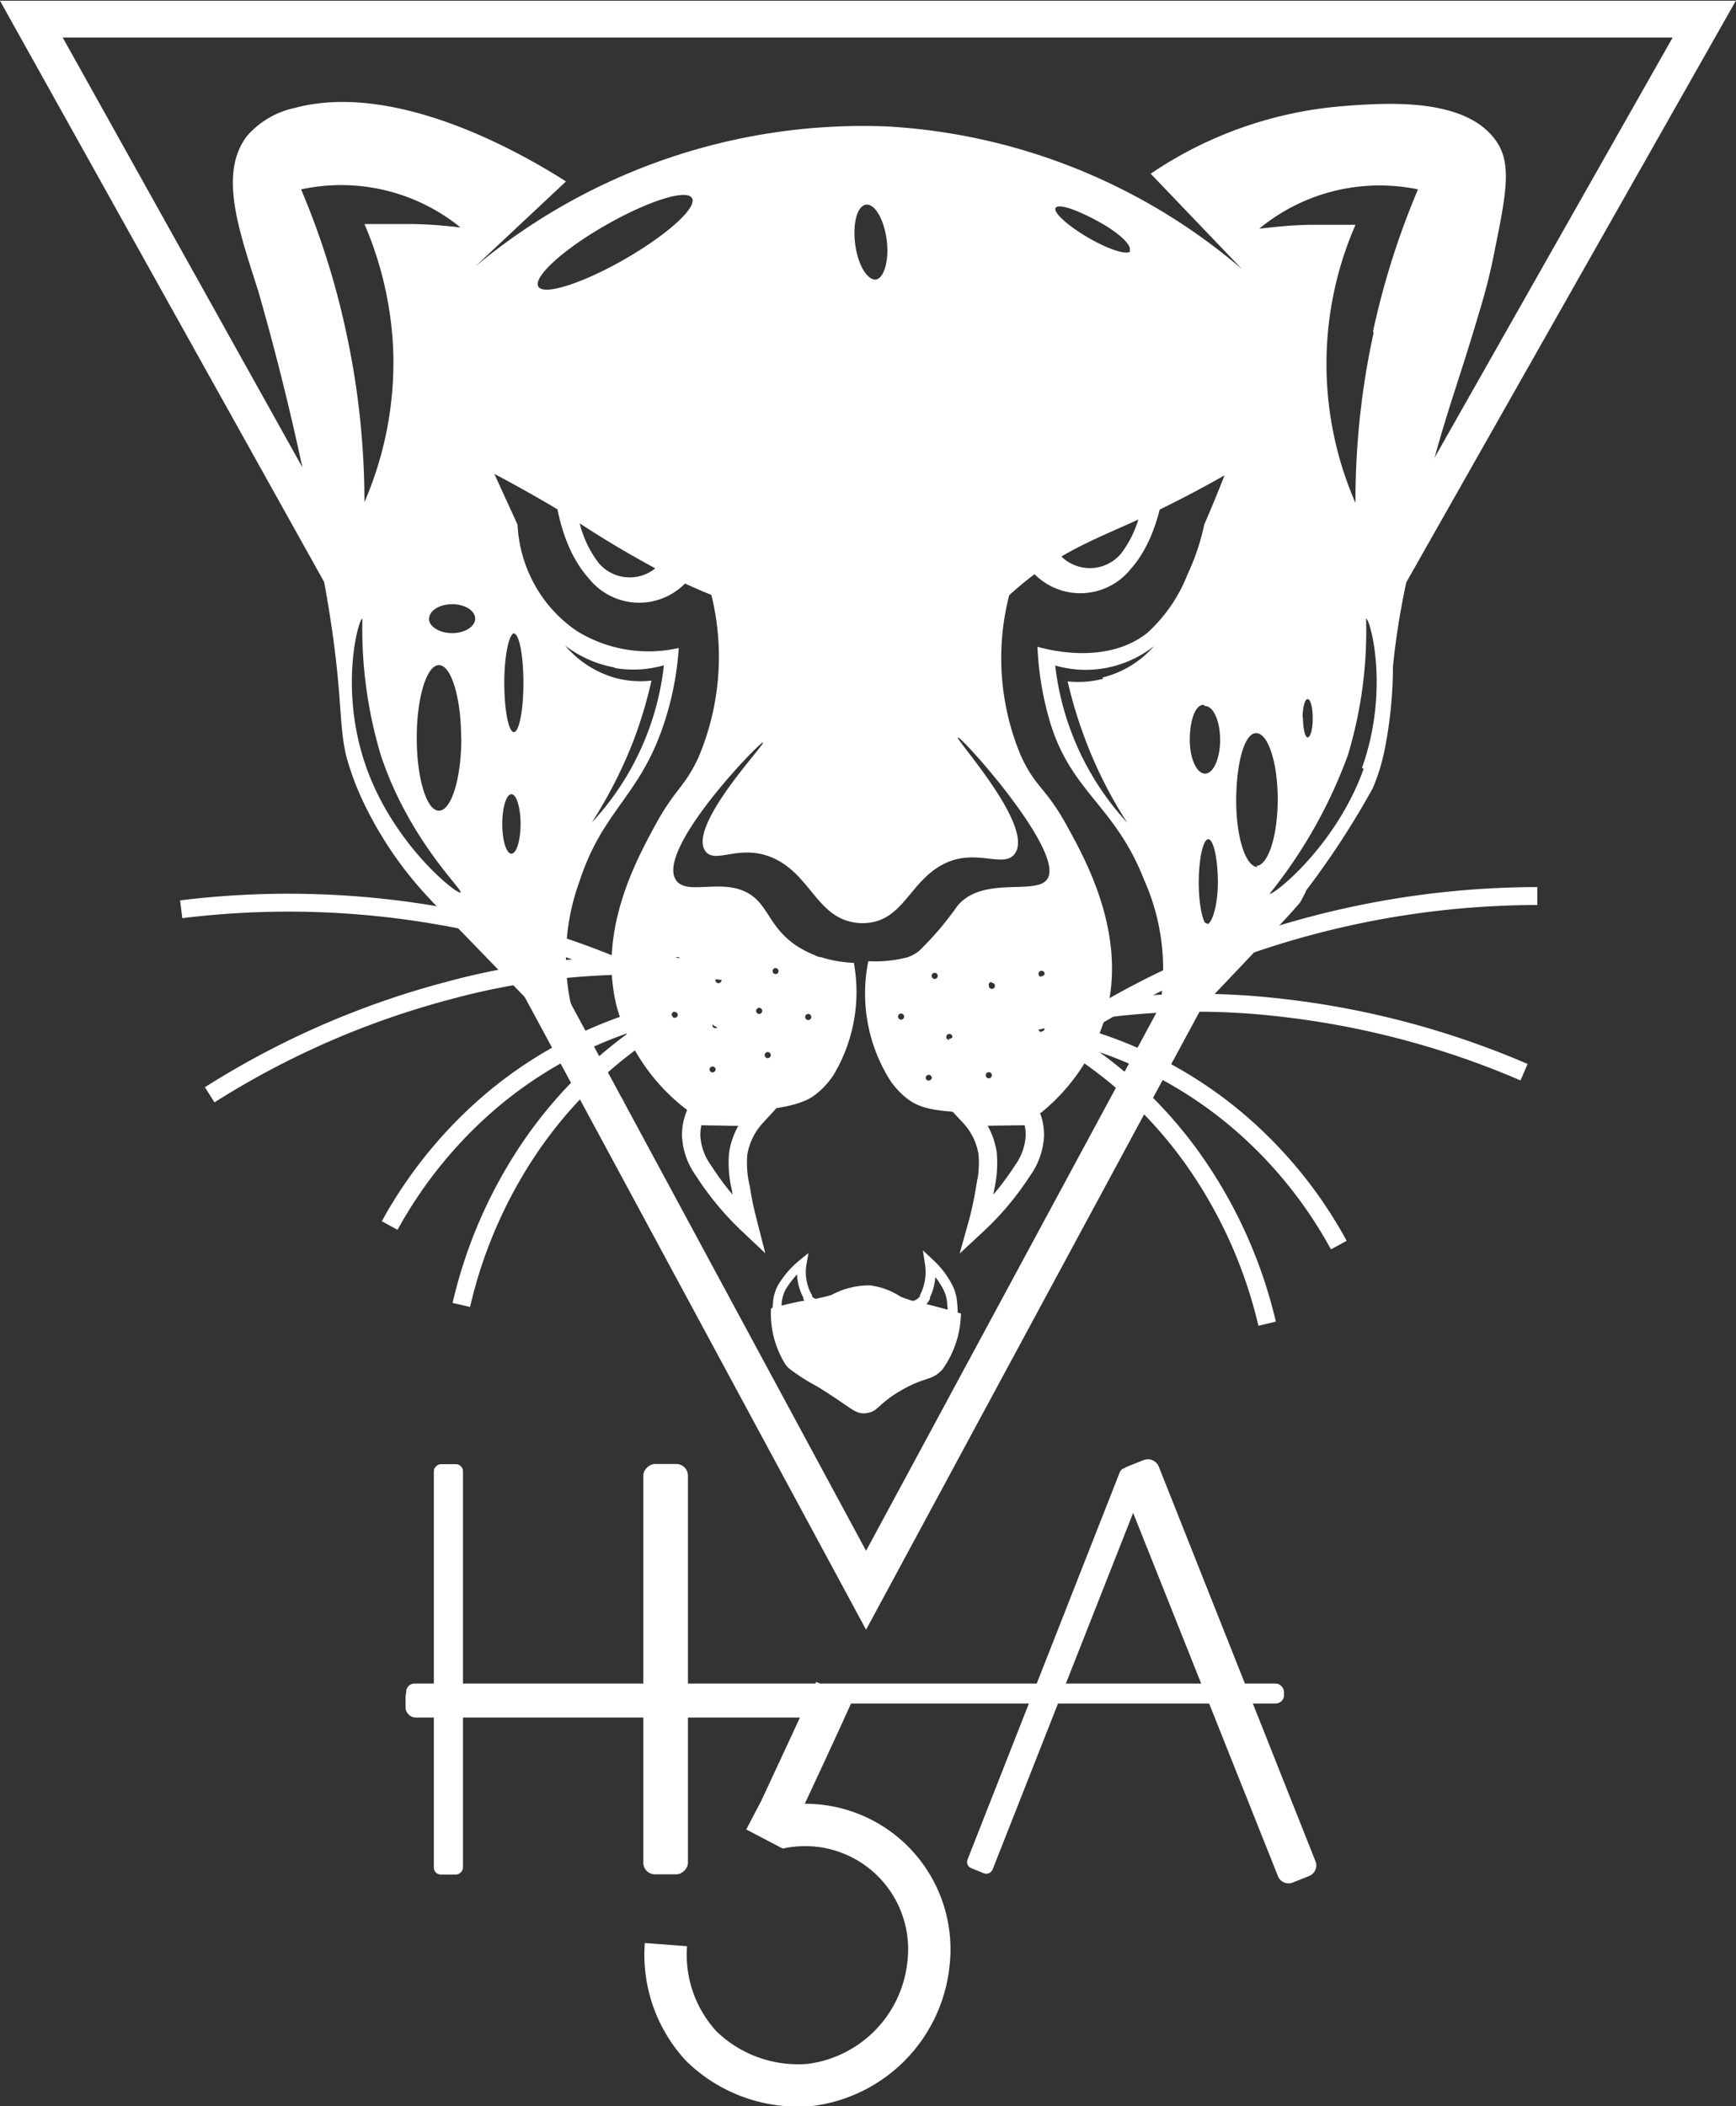 <svg xmlns="http://www.w3.org/2000/svg" viewBox="0 0 85.27 103.43"><rect x="0" y="0" width="85.27" height="103.43" fill="#333333" stroke="none"/><defs><style>.cls-1{fill:#fff;}.cls-2,.cls-3,.cls-4,.cls-5,.cls-6,.cls-7,.cls-8,.cls-9{fill:none;stroke:#fff;stroke-miterlimit:10;}.cls-2{stroke-width:2px;}.cls-3{stroke-width:2.08px;}.cls-4{stroke-width:1.84px;}.cls-5{stroke-width:0.9px;}.cls-6{stroke-width:0.43px;}.cls-7{stroke-width:0.49px;}.cls-8{stroke-width:1.81px;}.cls-9{stroke-width:0.88px;}</style></defs><g id="Layer_2" data-name="Layer 2"><g id="Layer_1-2" data-name="Layer 1"><rect class="cls-1" x="11.95" y="81.26" width="20.15" height="1.43" rx="0.34" transform="translate(-59.95 104) rotate(-90)"/><rect class="cls-1" x="19.95" y="82.67" width="43.12" height="0.98" rx="0.41"/><path class="cls-1" d="M56.25,72.79l-7.49,19a.34.34,0,0,1-.43.2l-.62-.25a.33.33,0,0,1-.18-.44L55,72.3a.33.33,0,0,1,.43-.19l.62.25A.32.32,0,0,1,56.25,72.79Z"/><rect class="cls-1" x="22.62" y="80.88" width="20.15" height="2.19" rx="0.57" transform="translate(-49.28 114.66) rotate(-90)"/><path class="cls-1" d="M56.91,72,64.6,91.36a.56.56,0,0,1-.27.75l-.85.34a.56.56,0,0,1-.72-.35l-7.7-19.31a.59.59,0,0,1,.28-.76l.85-.34A.58.58,0,0,1,56.91,72Z"/><rect class="cls-1" x="19.91" y="82.84" width="20.62" height="1.5" rx="0.48" transform="translate(60.45 167.18) rotate(180)"/><path class="cls-2" d="M41,83c-.9,2-1.8,3.91-2.71,5.87l-.75,1.43"/><path class="cls-3" d="M38.22,89.76a6.1,6.1,0,0,1,7.39,6.62,6.69,6.69,0,0,1-5.81,6,6.81,6.81,0,0,1-5.34-1.89,6.6,6.6,0,0,1-1.75-5"/><path class="cls-4" d="M25,45.59l17.54,32.5L60,45.74"/><path class="cls-1" d="M50.68,28.05a3.17,3.17,0,0,0,4.86-.11c1.66-1.86,1.75-5,1.75-5.33Zm4.38-.86a2,2,0,0,1-3,.06L56.14,24A5.32,5.32,0,0,1,55.06,27.19Z"/><path class="cls-1" d="M37.87,64.25c.68-.19,1.23-.31,1.63-.38a9.06,9.06,0,0,0,1.34-.28,3.88,3.88,0,0,1,1.9-.47,3.53,3.53,0,0,1,1.49.55,5.84,5.84,0,0,0,1.15.34c.43.1,1,.25,1.82.49a4.87,4.87,0,0,1-.91,2.75,1.87,1.87,0,0,1-.3.26c-.39.26-.74.2-1.7.75-1.19.68-1.14,1.06-1.73,1.13s-.65-.22-2.44-1.32a9,9,0,0,1-1.37-.88,1.08,1.08,0,0,1-.17-.19A4.71,4.71,0,0,1,37.87,64.25Z"/><path class="cls-5" d="M34.12,54.8a2.63,2.63,0,0,0-.17,1,3.21,3.21,0,0,0,.61,1.69,14.3,14.3,0,0,0,2.21,2.66c-.11-.43-.26-1-.38-1.8a5.26,5.26,0,0,1-.13-1.71,3.48,3.48,0,0,1,.87-1.79Z"/><path class="cls-6" d="M38.18,64.74a2.79,2.79,0,0,1,0-.72,1.92,1.92,0,0,1,.22-.8,4.4,4.4,0,0,1,1-1.16,2.45,2.45,0,0,0,.27,1.6l0,.06a1,1,0,0,0,.16.19,1.52,1.52,0,0,0,1,.13Z"/><path class="cls-7" d="M46.77,64.75a2.79,2.79,0,0,0,0-.72,2,2,0,0,0-.21-.81,4.25,4.25,0,0,0-.88-1.16,2.7,2.7,0,0,1-.25,1.6l0,.07a.82.82,0,0,1-1.1.31Z"/><path class="cls-1" d="M27.17,23.08c0,.37.08,3.47,1.75,5.32a3.16,3.16,0,0,0,4.86.11Zm2.23,4.56a5.32,5.32,0,0,1-1.08-3.21l4.08,3.28A2,2,0,0,1,29.4,27.64Z"/><path class="cls-1" d="M54.18,54.53h0Z"/><path class="cls-1" d="M73.54,7C72.06,4.73,68,5.05,65.86,5.22a19.62,19.62,0,0,0-9.34,3.31L61,13.21a29.38,29.38,0,0,0-17.4-7,29.74,29.74,0,0,0-20.26,6.88L27.8,8.91c-1.66-1.06-8.15-5-13.32-3.61a4.29,4.29,0,0,0-2.34,1.37c-1.44,1.86-.36,4.76.55,7.64a128.87,128.87,0,0,1,3.25,14.36c.94,5.21.65,6.67,1.06,8.43a13.59,13.59,0,0,0,.67,1.9,18.38,18.38,0,0,0,3.41,5.11l.28.3c1.29,1.32,3.94,4.05,9.5,9.82A10.39,10.39,0,0,1,28,49.12a11,11,0,0,1,.47-5.86c1.18-3.6,3.05-4.17,4.23-8a14.75,14.75,0,0,0,.64-3.44,6.71,6.71,0,0,1-5-.83A6.64,6.64,0,0,1,26,28.19a6.76,6.76,0,0,1-.58-2.43l-1.14-2.49c1.57.83,2.81,1.56,3.65,2.07a50.89,50.89,0,0,0,5.45,3.19c.66.31,1.2.54,1.56.68a12.65,12.65,0,0,1-.64,8c-.71,1.51-1.17,1.54-2.17,3.41-.93,1.72-2.8,5.2-1.81,8.91a9.66,9.66,0,0,0,3.53,5.05c1,.06,1.78,0,2.37,0,2.72-.09,3.49-.58,3.78-.79a3.92,3.92,0,0,0,.94-1,7.93,7.93,0,0,0,1-5.51,6.13,6.13,0,0,1-1.62-.28c-.15,0-.29-.1-.43-.15a5.43,5.43,0,0,1-.61-.31c-1.24-.75-1.46-1.7-2.08-2.33-1.32-1.34-3.43-.11-4-1-1-1.51,4.17-6.84,4.28-6.75s-3.73,4.12-2.83,5.34c.49.66,1.69-.4,3.34.34,1.86.84,2.16,3,4.15,3.18a2.18,2.18,0,0,0,.46,0c1.75-.15,2.09-2,3.69-2.86s3,.21,3.55-.53c1-1.34-2.92-5.62-2.79-5.72s5.41,5.75,4.36,7c-.6.74-3.15-.2-4.38,1.27h0a15.35,15.35,0,0,1-1.9,2.23,2.23,2.23,0,0,1-.53.29,6.07,6.07,0,0,1-.67.14,6.45,6.45,0,0,1-1.28.06A8,8,0,0,0,43.69,53a3.78,3.78,0,0,0,.94,1c.62.44,1.36.64,4.13.65.59,0,1.4,0,2.36,0A9.57,9.57,0,0,0,54.27,50c1.18-3.95-.93-7.74-1.81-9.35-1.08-2-1.59-1.94-2.32-3.55a12.39,12.39,0,0,1-.57-7.87A16.69,16.69,0,0,1,51,28.06c2-1.41,3.45-1.82,6.09-3.1.71-.35,1.78-.89,3.06-1.62-.32.81-.65,1.62-1,2.42a11,11,0,0,1-.81,2.42,7.65,7.65,0,0,1-2,2.91c-2,1.57-4.85.82-5.38.67a15.08,15.08,0,0,0,.51,3.32c1,3.8,3.24,4.33,4.72,8.11A10.74,10.74,0,0,1,57,49.27a10.19,10.19,0,0,1-2.83,5.26c.2-.2,9.46-9.81,9.71-10.25l.15-.28a2,2,0,0,0,.13-.28,41.07,41.07,0,0,0,3.26-5,9.32,9.32,0,0,0,.59-1.9,21.06,21.06,0,0,0,.41-4.09,36.92,36.92,0,0,1,.64-4.06,68.94,68.94,0,0,1,1.66-7.1c.69-2.36,1.08-3.31,2.1-6.79.21-.72.42-1.55.62-2.6C74,9.45,74.23,8.06,73.54,7ZM18,37.7c-1.37-3.83-.39-7.32-.2-7.32a21.66,21.66,0,0,0,.91,6.72c1.4,4.19,4.08,6.63,3.91,6.73S19.36,41.51,18,37.7Zm4.66-1.47c0,2-.49,3.58-1.1,3.58s-1.09-1.6-1.09-3.58.49-3.57,1.09-3.57S22.65,34.26,22.65,36.23Zm-1.58-5.85c0-.39.5-.71,1.13-.71s1.13.32,1.13.71-.51.71-1.13.71S21.07,30.77,21.07,30.38ZM20,11q-1.11,0-2.1,0a17.45,17.45,0,0,1,1.42,6.39,17.31,17.31,0,0,1-1.42,7.27,39.25,39.25,0,0,0-.9-8.36,38.71,38.71,0,0,0-2.21-7,9.3,9.3,0,0,1,7.83,1.87C21.84,11.08,21,11,20,11Zm10.18,21.8a5.48,5.48,0,0,0,2.43-.13,13.52,13.52,0,0,1-3.54,7.72,22.66,22.66,0,0,0,2.07-4.08A22,22,0,0,0,32,33.42a4.79,4.79,0,0,1-1.74-.12,5,5,0,0,1-2.5-1.6A5.59,5.59,0,0,0,30.21,32.78Zm-4.94-1.69c.26,0,.47,1.08.47,2.42s-.21,2.42-.47,2.42-.47-1.09-.47-2.42S25,31.09,25.27,31.09ZM25.12,39c.25,0,.45.66.45,1.46s-.2,1.46-.45,1.46-.45-.65-.45-1.46S24.87,39,25.12,39ZM30.7,12.72c-2.09,1.2-4,1.81-4.26,1.35s1.21-1.81,3.29-3,4-1.81,4.26-1.34S32.78,11.52,30.7,12.72Zm9,37.07a.15.15,0,0,1,0,.3.15.15,0,1,1,0-.3ZM38.1,47.54a.14.14,0,0,1,.14.15.14.14,0,0,1-.14.14.14.14,0,0,1-.15-.14A.14.14,0,0,1,38.1,47.54Zm-.39,4.12a.15.15,0,1,1-.15.15A.15.15,0,0,1,37.71,51.66Zm-.42-2.17a.15.15,0,0,1,0,.3.15.15,0,0,1,0-.3Zm-2-1.51a.15.15,0,1,1-.15.15A.15.15,0,0,1,35.29,48Zm-.15,2.21a.15.15,0,1,1-.15.15A.15.15,0,0,1,35.14,50.19ZM35,52.37a.15.15,0,0,1,.15.14.15.15,0,0,1-.3,0A.15.15,0,0,1,35,52.37ZM33.29,47a.15.15,0,1,1-.15.15A.15.15,0,0,1,33.29,47Zm-.15,2.69a.15.15,0,0,1,.15.14.15.15,0,0,1-.3,0A.15.15,0,0,1,33.14,49.68ZM43,13.73c-.43,0-.88-.77-1-1.79s.12-1.86.56-1.89.88.78,1,1.79S43.39,13.71,43,13.73Zm1.26,36.34a.15.15,0,0,1,0-.3.15.15,0,0,1,0,.3Zm1.36,3a.15.15,0,0,1-.15-.14.15.15,0,0,1,.3,0A.15.15,0,0,1,45.58,53.05Zm.29-5a.15.15,0,0,1,0-.3.15.15,0,1,1,0,.3Zm.72,3a.15.15,0,1,1,.15-.15A.15.15,0,0,1,46.59,51Zm2.09-2.81a.15.15,0,0,1,.15.15.15.15,0,0,1-.3,0A.15.15,0,0,1,48.68,48.22Zm-.15,4.69a.15.15,0,0,1,0-.3.15.15,0,1,1,0,.3Zm.3-2.18a.15.15,0,0,1-.15-.14.15.15,0,1,1,.3,0A.15.15,0,0,1,48.83,50.73Zm2.29-.09a.15.15,0,1,1,.15-.15A.15.15,0,0,1,51.12,50.64Zm0-2.71a.15.15,0,1,1,.15-.15A.15.15,0,0,1,51.12,47.93Zm4.36-35.64c-.13.22-1.06-.07-2.07-.66s-1.73-1.24-1.6-1.46,1,.07,2.07.65S55.61,12.06,55.48,12.29Zm-1.33,21a4.89,4.89,0,0,1-1.75.13,22.47,22.47,0,0,0,.87,2.86,21.42,21.42,0,0,0,2.06,4.08,13.69,13.69,0,0,1-3.54-7.72,5.41,5.41,0,0,0,4.85-.95A4.9,4.9,0,0,1,54.15,33.27Zm5,1.34c.41,0,.74.74.74,1.66s-.33,1.66-.74,1.66-.75-.74-.75-1.66S58.7,34.61,59.11,34.61Zm.16,10.78c-.26,0-.47-1-.47-2.12s.21-2.12.47-2.12.47,1,.47,2.12S59.53,45.39,59.27,45.39Zm2.43-2.87c-.59,0-1.06-1.45-1.06-3.25S61.11,36,61.7,36s1.06,1.46,1.06,3.26S62.28,42.52,61.7,42.52Zm5.2-4.82c-1.37,3.81-4.45,6.22-4.62,6.13A24,24,0,0,0,66.2,37.1a21.08,21.08,0,0,0,.9-6.72C67.3,30.38,68.27,33.87,66.9,37.7Zm-3-2.49c0-.52.11-.94.25-.94s.25.42.25.94-.11.94-.25.94S64,35.73,64,35.21Zm3.49-18.93a38.53,38.53,0,0,0-.89,8.36,17.07,17.07,0,0,1,0-13.66c-.67,0-1.37,0-2.11,0-.93,0-1.81.1-2.62.19A9.3,9.3,0,0,1,69.65,9.3,38.71,38.71,0,0,0,67.44,16.28Z"/><path class="cls-8" d="M17.12,28.87,1.54.94l82.17,0L67.76,29.08"/><path class="cls-9" d="M52,50.64a20.71,20.71,0,0,1,8.52,4.16,21.5,21.5,0,0,1,5.24,6.34"/><path class="cls-9" d="M51.89,50.82a21.2,21.2,0,0,1,7,6.52A23.07,23.07,0,0,1,62.24,65"/><path class="cls-9" d="M48.53,50.77a35.17,35.17,0,0,1,14-1.33,42.08,42.08,0,0,1,12.33,3.21"/><path class="cls-9" d="M49.73,52.74a40.31,40.31,0,0,1,13.06-6.82A43.59,43.59,0,0,1,75.51,44"/><path class="cls-9" d="M32.9,49.68a20.76,20.76,0,0,0-8.51,4.16,21.82,21.82,0,0,0-5.25,6.34"/><path class="cls-9" d="M33,49.86a21.35,21.35,0,0,0-7,6.53,23,23,0,0,0-3.34,7.69"/><path class="cls-9" d="M36,47.75a34.93,34.93,0,0,0-14,.9A41.77,41.77,0,0,0,10.3,53.76"/><path class="cls-9" d="M35.57,50.15A40.09,40.09,0,0,0,21.76,45,43.1,43.1,0,0,0,8.9,44.65"/><path class="cls-5" d="M50.66,54.8a2.63,2.63,0,0,1,.17,1,3.21,3.21,0,0,1-.61,1.69A13.92,13.92,0,0,1,48,60.14c.12-.43.26-1,.39-1.8a5.49,5.49,0,0,0,.12-1.71,3.4,3.4,0,0,0-.87-1.79Z"/></g></g></svg>